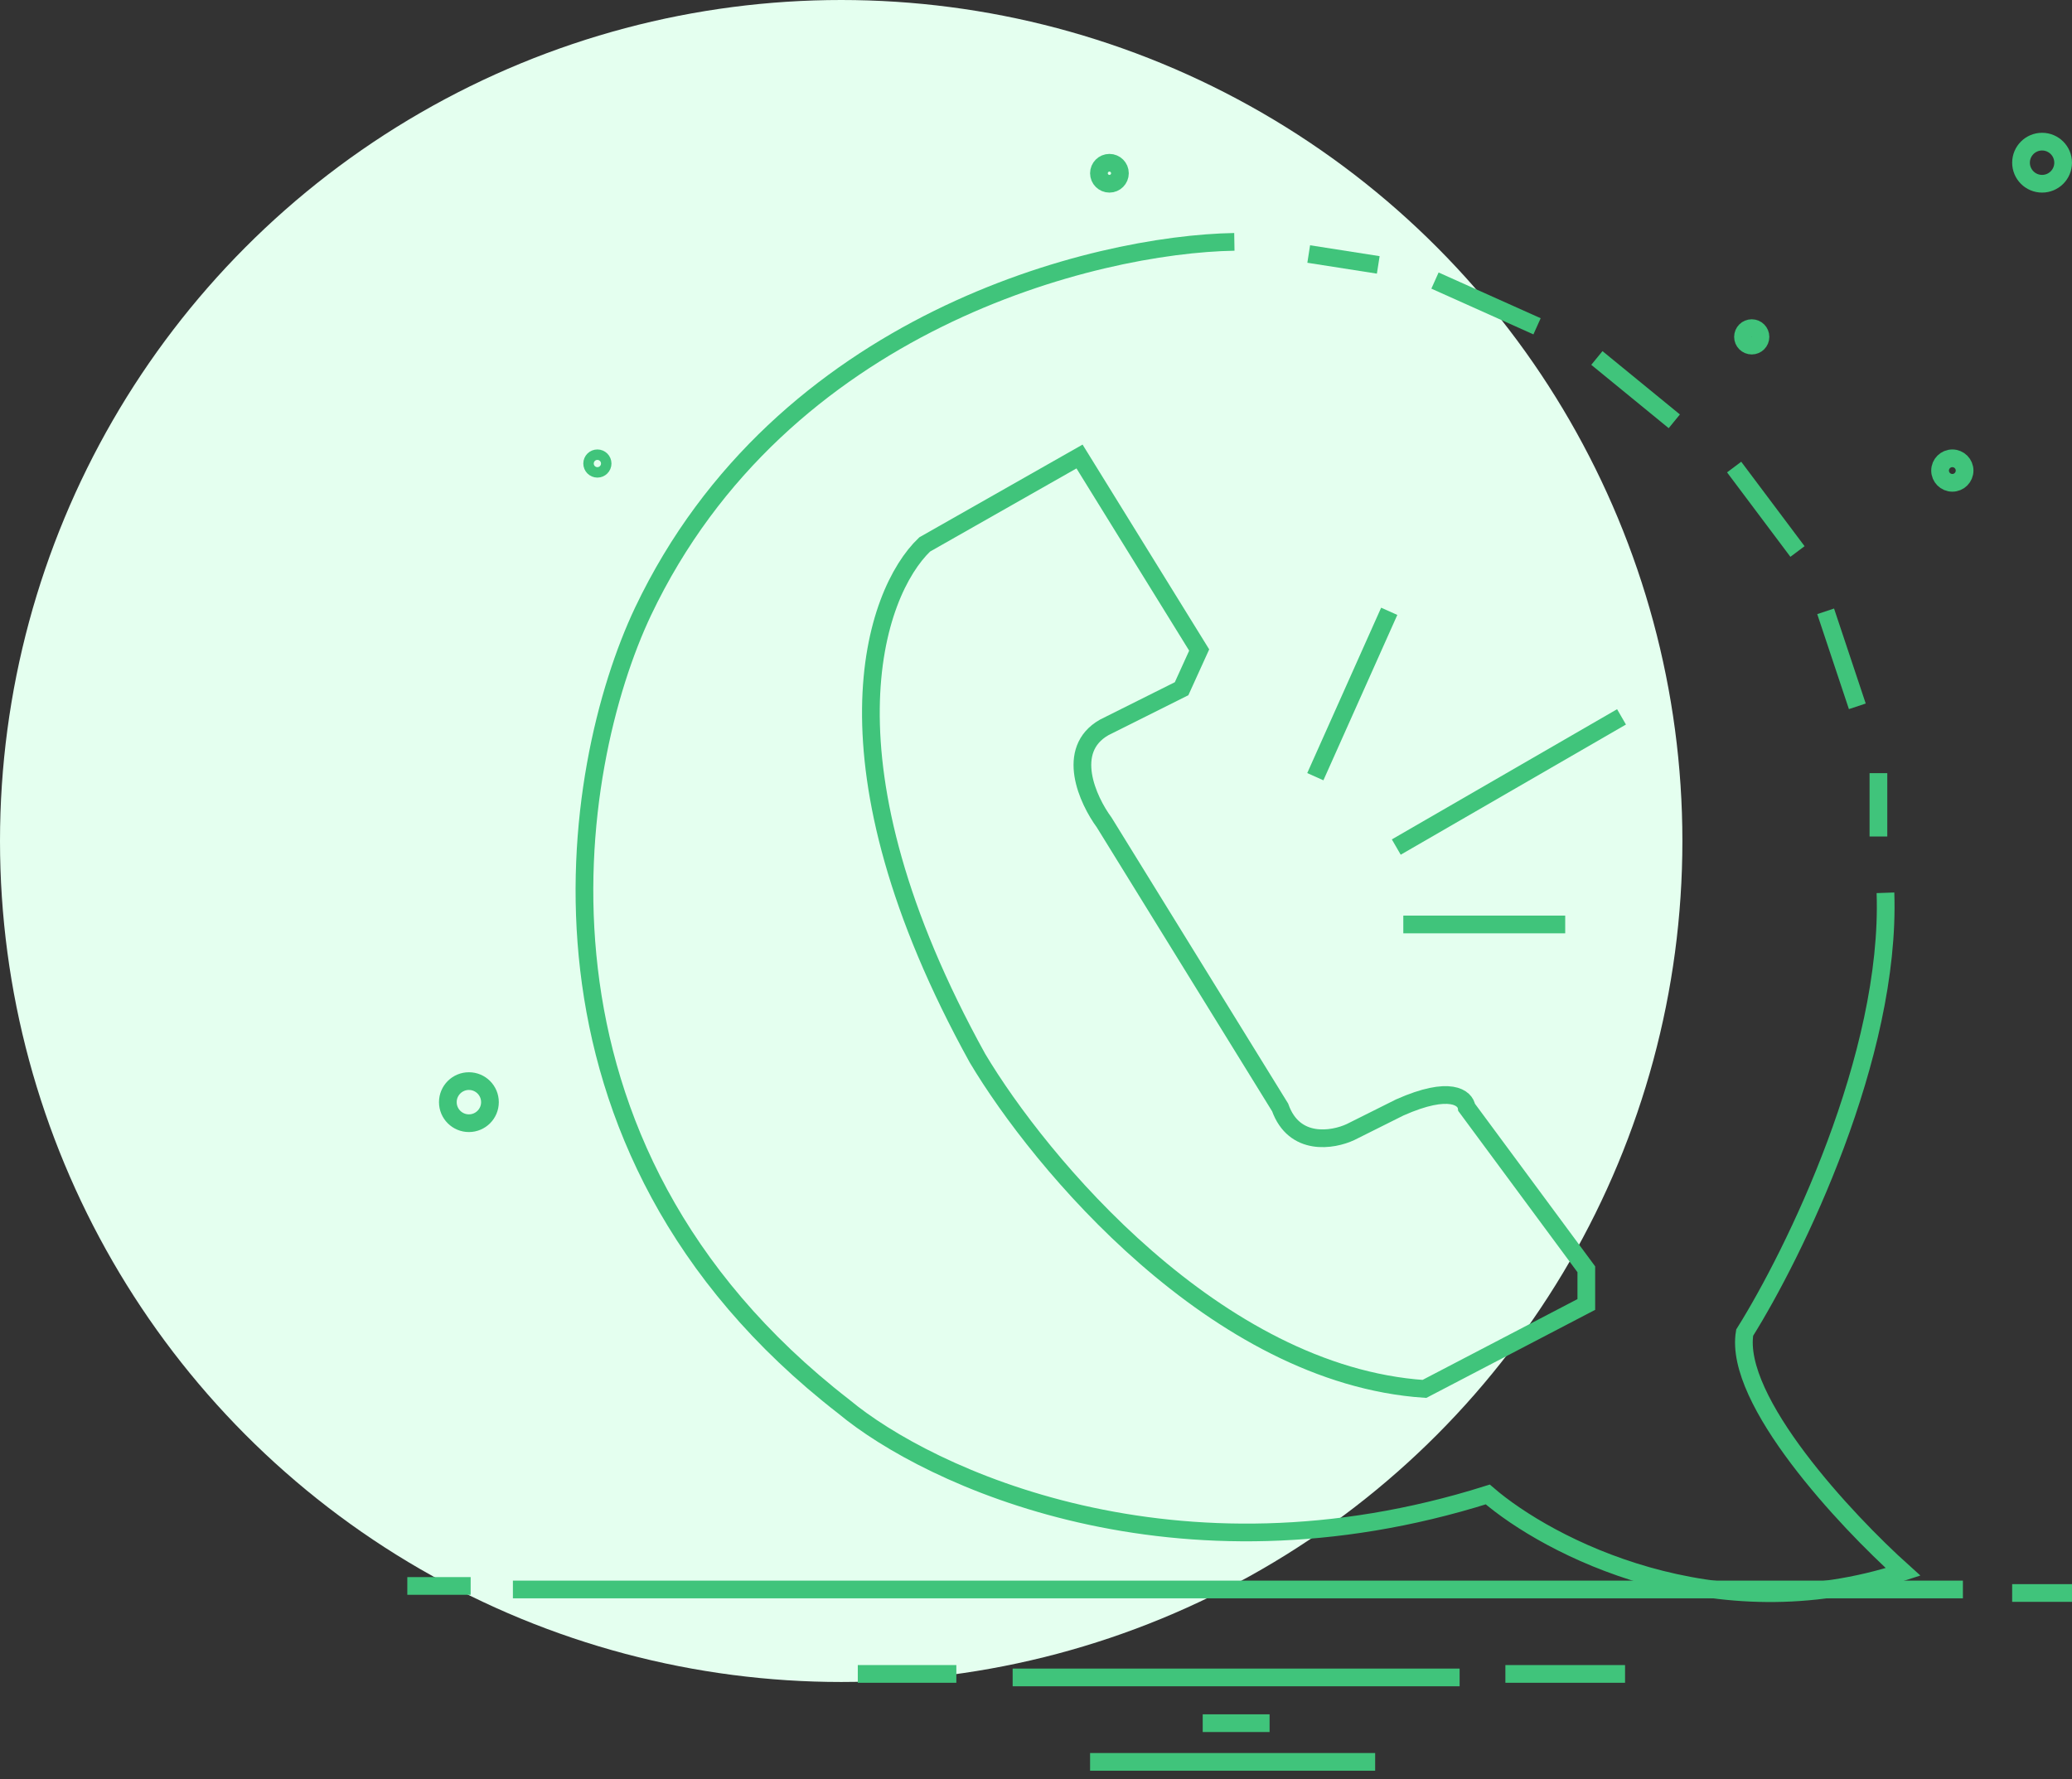 <svg width="234" height="201" viewBox="0 0 234 201" fill="none" xmlns="http://www.w3.org/2000/svg">
<rect x="0" y="0" width="234" height="201" fill="#333333" stroke="none"/>
<circle cx="95" cy="95" r="95" fill="#E4FFEF"/>
<path d="M139.402 27.321C123.636 27.586 88.209 36.304 72.629 69.055C64.282 86.676 57.127 129.31 95.284 158.882C104.823 166.831 132.725 179.947 168.02 168.818C174.777 174.648 193.617 184.558 214.921 177.562C208.429 171.733 195.763 158.166 197.035 150.535C202.599 141.658 213.569 119.294 212.933 100.852" stroke="#40C47B" stroke-width="2"/>
<path d="M147.799 28.694L155.653 29.923" stroke="#40C47B" stroke-width="2"/>
<path d="M162.059 31.693L173.585 36.86" stroke="#40C47B" stroke-width="2"/>
<path d="M180.342 40.438L189.086 47.592" stroke="#40C47B" stroke-width="2"/>
<path d="M195.844 52.759L202.998 62.298" stroke="#40C47B" stroke-width="2"/>
<path d="M206.178 69.055L209.755 79.786" stroke="#40C47B" stroke-width="2"/>
<path d="M212.139 87.338V94.493" stroke="#40C47B" stroke-width="2"/>
<path d="M148.545 87.736L156.892 69.055" stroke="#40C47B" stroke-width="2"/>
<path d="M157.688 95.685L183.125 80.979" stroke="#40C47B" stroke-width="2"/>
<path d="M158.482 104.429H176.766" stroke="#40C47B" stroke-width="2"/>
<path d="M57.924 179.55H221.679" stroke="#40C47B" stroke-width="2"/>
<path d="M227.242 179.947H233.999" stroke="#40C47B" stroke-width="2"/>
<path d="M46 179.152H53.154" stroke="#40C47B" stroke-width="2"/>
<path d="M114.363 189.486H164.841" stroke="#40C47B" stroke-width="2"/>
<path d="M183.524 189.089H170.01" stroke="#40C47B" stroke-width="2"/>
<path d="M108.004 189.089H96.875" stroke="#40C47B" stroke-width="2"/>
<path d="M135.828 194.653H143.38" stroke="#40C47B" stroke-width="2"/>
<path d="M123.107 199.025H155.302" stroke="#40C47B" stroke-width="2"/>
<path d="M104.427 61.503L121.916 51.567L135.429 73.427L133.442 77.799L124.698 82.171C120.246 84.715 122.843 90.385 124.698 92.903L144.571 125.097C146.161 129.549 150.533 128.807 152.52 127.879L158.085 125.097C163.808 122.553 165.504 124.037 165.637 125.097L179.15 143.381V147.355L160.867 156.894C137.337 155.304 117.411 131.324 110.389 119.533C91.947 86.146 98.73 66.935 104.427 61.503Z" stroke="#40C47B" stroke-width="2"/>
<circle cx="230.621" cy="18.378" r="2.378" stroke="#40C47B" stroke-width="2"/>
<circle cx="220.486" cy="53.156" r="1.385" stroke="#40C47B" stroke-width="2"/>
<circle cx="197.831" cy="38.053" r="1" stroke="#40C47B" stroke-width="1.975"/>
<circle cx="125.293" cy="19.571" r="1.186" stroke="#40C47B" stroke-width="2"/>
<circle cx="67.465" cy="52.361" r="1" stroke="#40C47B" stroke-width="1.18"/>
<circle cx="52.955" cy="124.501" r="2.378" stroke="#40C47B" stroke-width="2"/>
</svg>
